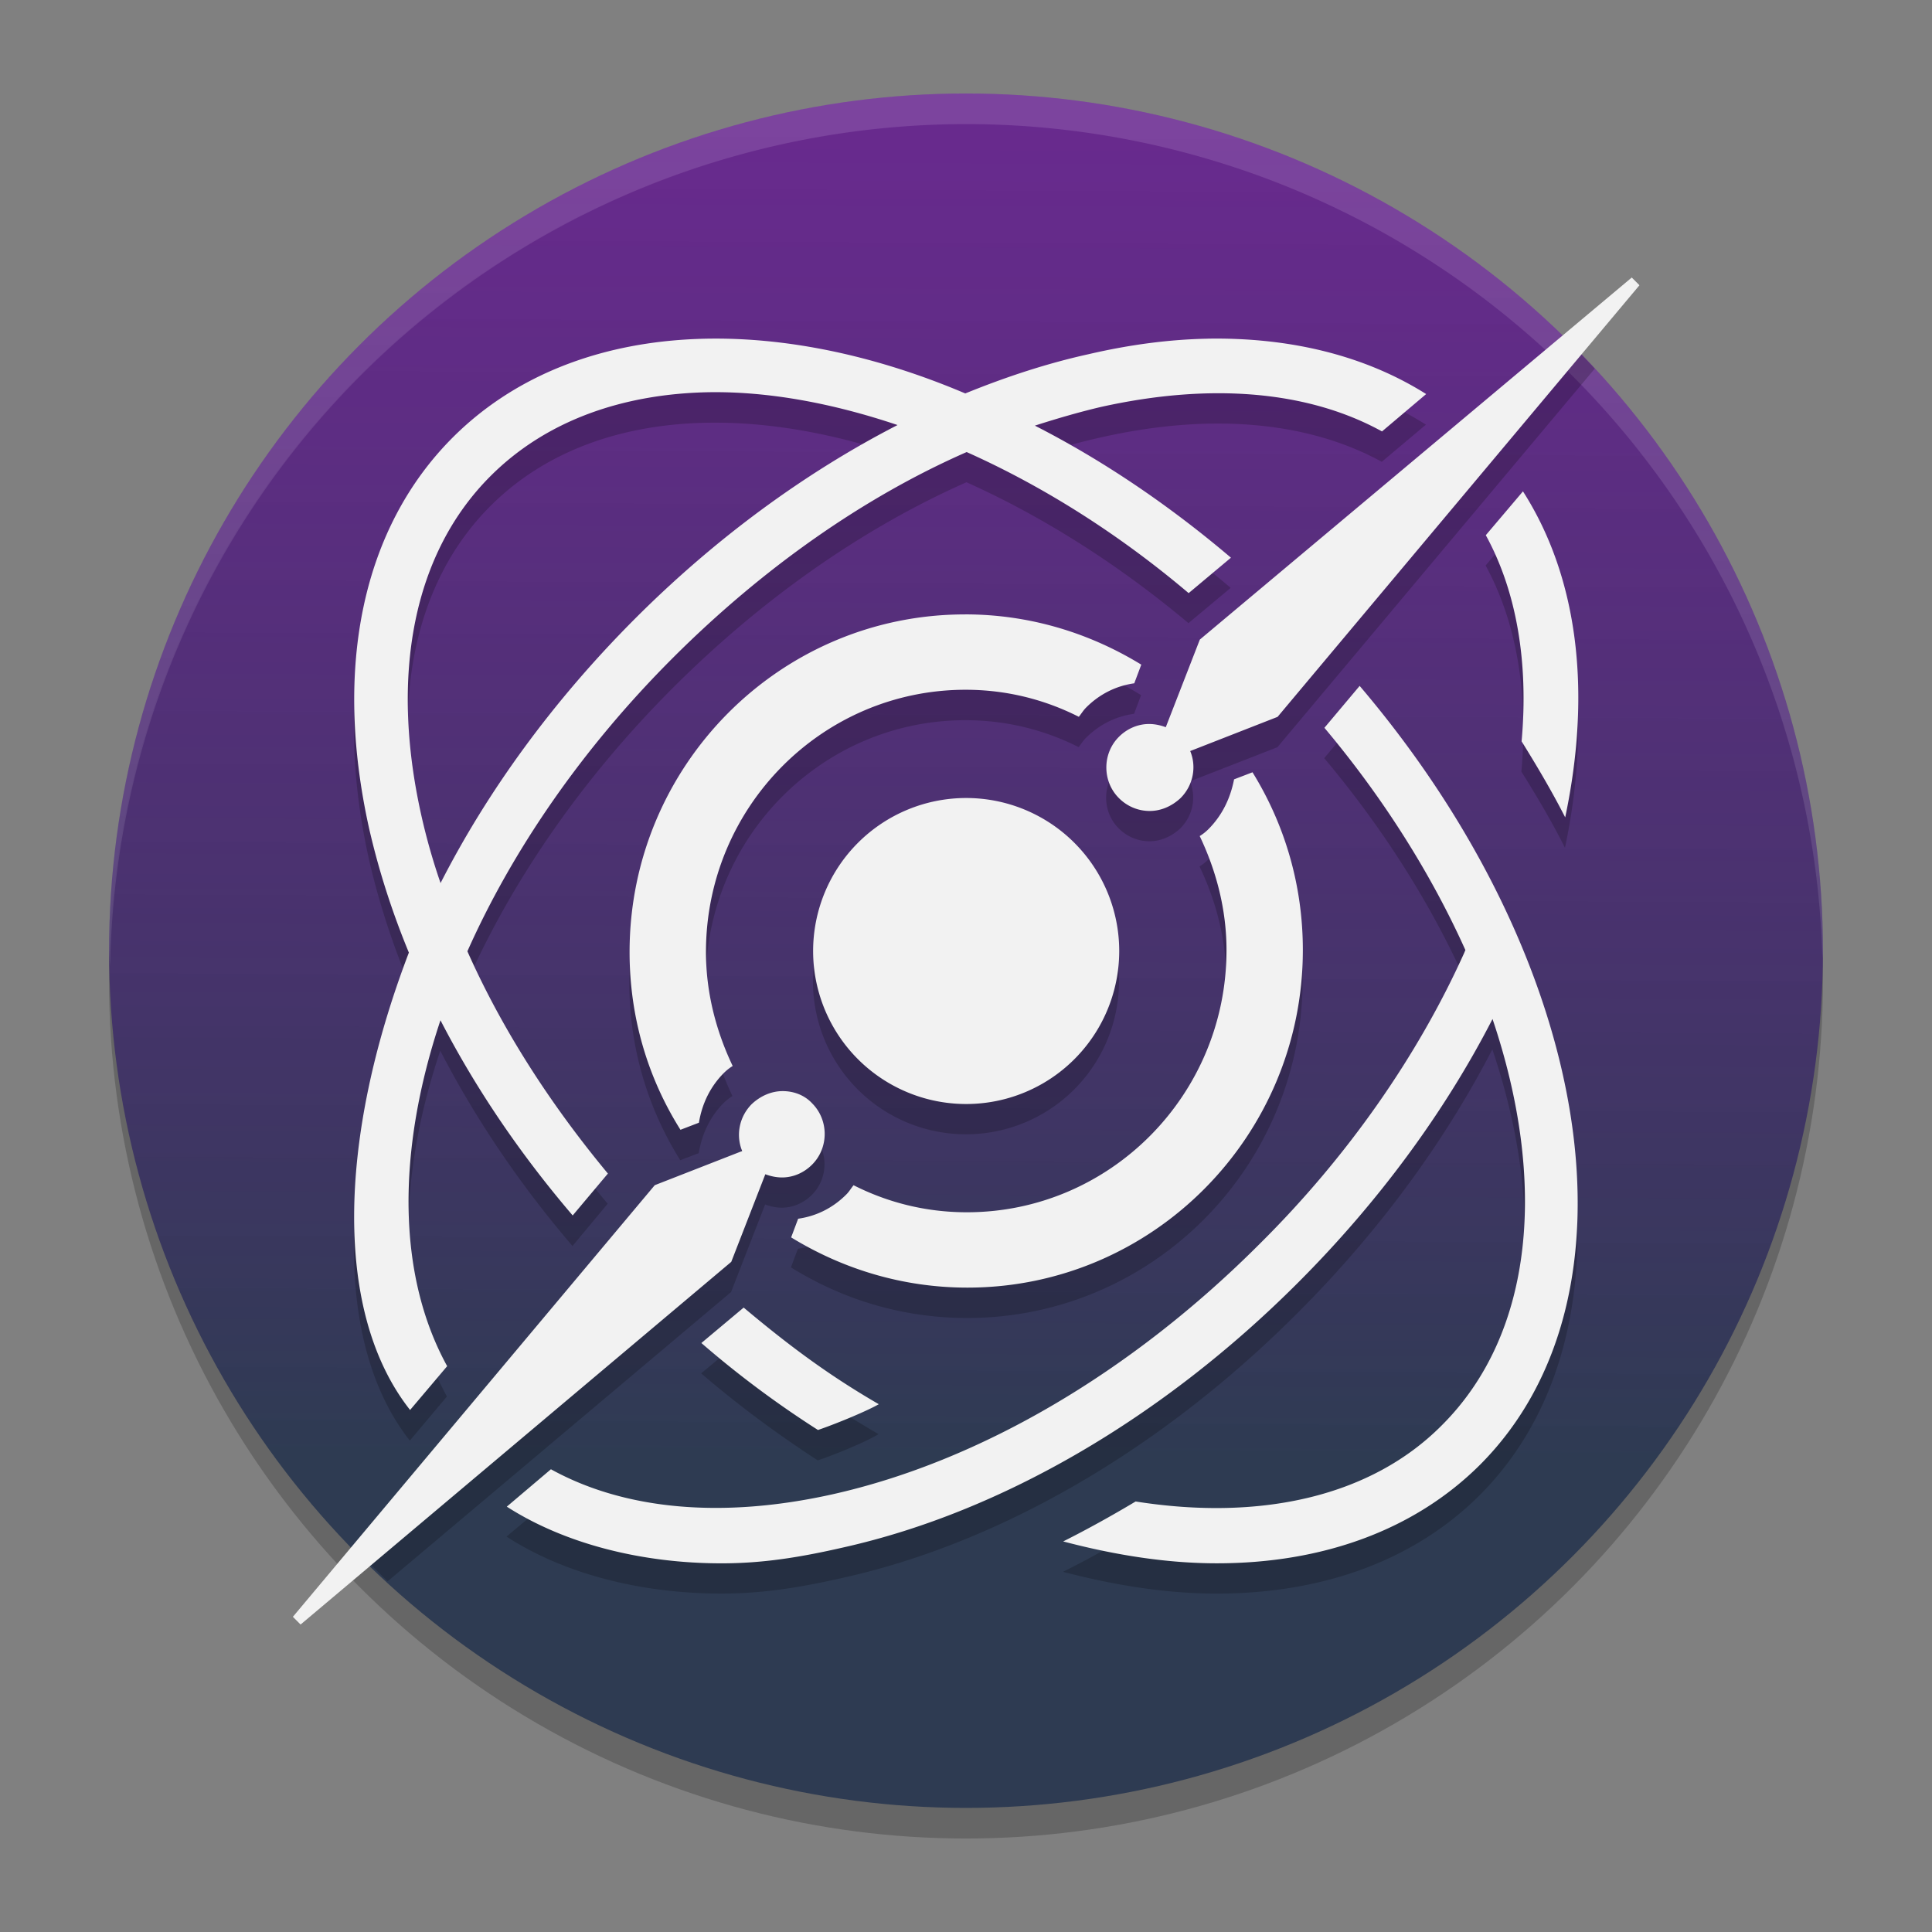 <?xml version="1.0" encoding="UTF-8" standalone="no"?>
<svg
   width="62"
   height="62"
   version="1.1"
   id="svg4"
   sodipodi:docname="pulsar.svg"
   inkscape:version="1.4 (unknown)"
   xmlns:inkscape="http://www.inkscape.org/namespaces/inkscape"
   xmlns:sodipodi="http://sodipodi.sourceforge.net/DTD/sodipodi-0.dtd"
   xmlns:xlink="http://www.w3.org/1999/xlink"
   xmlns="http://www.w3.org/2000/svg"
   xmlns:svg="http://www.w3.org/2000/svg">
  <rect width="100%" height="100%" fill="#808080" stroke="none"/>
  <defs
     id="defs4">
    <linearGradient
       id="linearGradient4"
       inkscape:collect="always">
      <stop
         style="stop-color:#2e3b52;stop-opacity:1;"
         offset="0"
         id="stop4" />
      <stop
         style="stop-color:#691b98;stop-opacity:0.8;"
         offset="1"
         id="stop5" />
    </linearGradient>
    <linearGradient
       inkscape:collect="always"
       xlink:href="#linearGradient4"
       id="linearGradient5"
       x1="32.683"
       y1="47.93"
       x2="32.89"
       y2="5.018"
       gradientUnits="userSpaceOnUse" />
  </defs>
  <sodipodi:namedview
     id="namedview4"
     pagecolor="#ffffff"
     bordercolor="#000000"
     borderopacity="0.25"
     inkscape:showpageshadow="2"
     inkscape:pageopacity="0.0"
     inkscape:pagecheckerboard="0"
     inkscape:deskcolor="#d1d1d1"
     inkscape:zoom="7.0710678"
     inkscape:cx="31.749095"
     inkscape:cy="49.0025"
     inkscape:window-width="1920"
     inkscape:window-height="996"
     inkscape:window-x="0"
     inkscape:window-y="0"
     inkscape:window-maximized="1"
     inkscape:current-layer="svg4" />
  <g
     id="g4"
     transform="translate(-0.5,-1)">
    <ellipse
       style="opacity:0.2;stroke-width:0.982"
       cx="31.5"
       cy="32.491"
       id="circle1"
       rx="27.5"
       ry="27.509" />
    <ellipse
       style="fill:url(#linearGradient5);stroke-width:0.982;fill-opacity:1"
       cx="31.5"
       cy="31.509"
       id="circle2"
       rx="27.5"
       ry="27.509" />
    <path
       style="opacity:0.1;fill:#ffffff;stroke-width:0.982"
       d="M 31.5,4 A 27.5,27.509 0 0 0 4,31.509 27.5,27.509 0 0 0 4.035,32 27.5,27.509 0 0 1 31.5,4.982 27.5,27.509 0 0 1 58.982,31.756 27.5,27.509 0 0 0 59,31.509 27.5,27.509 0 0 0 31.5,4 Z"
       id="path2" />
    <path
       style="opacity:0.2;stroke-width:0.982"
       d="m 51.169,12.293 -12.171,10.203 -1.094,2.811 c -0.165,-0.062 -0.351,-0.103 -0.536,-0.103 -0.351,0 -0.701,0.145 -0.969,0.415 -0.536,0.537 -0.536,1.426 0,1.963 0.268,0.269 0.619,0.415 0.99,0.415 0.351,0 0.701,-0.145 0.99,-0.415 0.413,-0.414 0.515,-1.012 0.308,-1.508 l 2.807,-1.095 10.184,-12.149 a 27.5,27.509 0 0 0 -0.509,-0.535 z m -27.797,0.549 c -3.288,0.019 -6.223,1.046 -8.344,3.163 -2.898,2.896 -3.842,7.356 -2.692,12.553 0.302,1.325 0.731,2.659 1.278,3.982 -2.289,6.004 -2.407,11.59 0.038,14.691 l 1.191,-1.416 c -1.614,-2.929 -1.616,-6.908 -0.215,-11.097 1.119,2.167 2.546,4.284 4.244,6.268 l 1.129,-1.356 c -1.887,-2.262 -3.415,-4.676 -4.51,-7.123 1.437,-3.227 3.665,-6.495 6.607,-9.436 2.88,-2.879 6.118,-5.135 9.417,-6.595 2.403,1.078 4.828,2.596 7.124,4.521 l 1.355,-1.131 c -2.018,-1.719 -4.146,-3.135 -6.29,-4.236 0.707,-0.235 1.414,-0.435 2.117,-0.591 3.535,-0.801 6.659,-0.513 9.022,0.781 l 1.417,-1.192 c -1.935,-1.228 -4.318,-1.836 -7,-1.782 -1.219,0.025 -2.5,0.186 -3.828,0.487 -1.318,0.295 -2.645,0.721 -3.963,1.262 -2.77,-1.172 -5.541,-1.768 -8.099,-1.754 z m -0.078,1.723 c 1.881,-0.02 3.916,0.334 6.003,1.038 -2.974,1.529 -5.853,3.644 -8.433,6.236 -2.642,2.641 -4.734,5.545 -6.233,8.48 -0.243,-0.719 -0.449,-1.438 -0.612,-2.153 -1.027,-4.581 -0.247,-8.463 2.22,-10.928 1.78,-1.78 4.246,-2.644 7.055,-2.673 z m 26.071,3.166 -1.19,1.416 c 0.986,1.808 1.375,4.069 1.148,6.616 0.515,0.822 0.988,1.623 1.399,2.445 0.863,-4.109 0.391,-7.745 -1.356,-10.477 z m -17.906,3.952 c -5.943,0 -10.763,4.857 -10.763,10.847 0,2.1 0.593,4.036 1.634,5.703 l 0.593,-0.227 c 0.102,-0.617 0.366,-1.174 0.796,-1.606 0.082,-0.082 0.184,-0.164 0.286,-0.226 -0.53,-1.111 -0.857,-2.346 -0.857,-3.664 0,-4.631 3.736,-8.398 8.332,-8.398 1.306,0 2.532,0.308 3.635,0.864 0.082,-0.103 0.144,-0.206 0.226,-0.288 0.429,-0.432 0.96,-0.7 1.552,-0.781 l 0.225,-0.599 c -1.655,-1.029 -3.574,-1.625 -5.657,-1.625 z m 12.666,2.291 -1.129,1.357 c 1.927,2.296 3.445,4.723 4.524,7.129 l -0.044,0.101 c -1.48,3.287 -3.74,6.534 -6.555,9.327 -4.131,4.129 -9.001,6.985 -13.727,8.033 -3.534,0.802 -6.658,0.513 -9.021,-0.802 l -1.418,1.192 c 1.87,1.211 4.343,1.828 6.891,1.828 1.315,0 2.502,-0.186 3.94,-0.514 5.055,-1.13 10.233,-4.15 14.569,-8.505 2.562,-2.561 4.697,-5.456 6.236,-8.446 1.756,5.208 1.338,10.09 -1.634,13.048 -2.239,2.239 -5.752,3.083 -9.821,2.426 -0.76,0.473 -1.542,0.903 -2.323,1.293 1.726,0.452 3.37,0.699 4.931,0.699 3.412,0 6.351,-1.069 8.446,-3.164 5.425,-5.444 3.596,-16.228 -3.864,-25.001 z m -3.436,2.772 -0.592,0.227 c -0.123,0.617 -0.388,1.174 -0.817,1.606 -0.081,0.082 -0.184,0.164 -0.286,0.226 0.531,1.111 0.859,2.346 0.859,3.664 0,4.631 -3.738,8.398 -8.333,8.398 -1.306,0 -2.532,-0.308 -3.635,-0.864 -0.081,0.103 -0.142,0.206 -0.224,0.288 -0.429,0.432 -0.962,0.7 -1.554,0.781 l -0.225,0.599 c 1.655,1.029 3.574,1.625 5.657,1.625 5.943,0 10.763,-4.857 10.763,-10.847 0,-2.1 -0.592,-4.036 -1.614,-5.703 z m -9.19,0.831 a 4.911,4.912 0 0 0 -4.911,4.912 4.911,4.912 0 0 0 4.911,4.912 4.911,4.912 0 0 0 4.911,-4.912 4.911,4.912 0 0 0 -4.911,-4.912 z m -5.889,9.408 c -0.351,0 -0.701,0.145 -0.99,0.415 -0.413,0.414 -0.517,1.012 -0.31,1.508 l -2.805,1.095 -9.261,11.046 a 27.5,27.509 0 0 0 0.696,0.697 l 11.02,-9.282 1.094,-2.811 c 0.165,0.062 0.349,0.103 0.534,0.103 0.351,0 0.701,-0.145 0.969,-0.414 0.536,-0.537 0.536,-1.426 0,-1.963 C 26.311,37.112 25.962,36.987 25.611,36.987 Z m -1.252,6.956 -1.356,1.131 c 1.191,1.027 2.446,1.951 3.74,2.793 0.493,-0.164 1.519,-0.575 1.952,-0.842 -1.603,-0.924 -2.856,-1.849 -4.335,-3.082 z"
       id="path3" />
    <path
       style="fill:#f2f2f2;stroke-width:0.982;fill-opacity:1"
       d="m 52.865,9.906 -13.861,11.619 -1.093,2.812 c -0.165,-0.062 -0.351,-0.103 -0.536,-0.103 -0.351,0 -0.701,0.144 -0.969,0.413 -0.536,0.537 -0.536,1.427 0,1.964 0.268,0.269 0.619,0.414 0.99,0.414 0.351,0 0.701,-0.144 0.99,-0.414 0.412,-0.413 0.516,-1.013 0.309,-1.509 L 41.499,24.005 53.112,10.154 Z M 39.27,11.869 c -1.219,0.021 -2.5,0.187 -3.83,0.496 -1.318,0.29 -2.645,0.724 -3.963,1.261 -6.33,-2.687 -12.669,-2.357 -16.441,1.406 -2.898,2.894 -3.843,7.36 -2.692,12.548 0.302,1.323 0.73,2.667 1.277,3.99 -2.289,5.996 -2.407,11.577 0.039,14.678 l 1.19,-1.406 c -1.614,-2.936 -1.616,-6.905 -0.215,-11.101 1.119,2.17 2.546,4.28 4.243,6.264 l 1.13,-1.344 c -1.887,-2.274 -3.416,-4.673 -4.509,-7.133 1.436,-3.224 3.665,-6.491 6.605,-9.427 2.88,-2.874 6.118,-5.147 9.417,-6.594 2.404,1.075 4.828,2.584 7.124,4.527 l 1.357,-1.137 c -2.02,-1.716 -4.147,-3.143 -6.292,-4.238 0.707,-0.227 1.415,-0.434 2.118,-0.599 3.536,-0.786 6.658,-0.517 9.022,0.785 l 1.417,-1.199 c -1.935,-1.219 -4.317,-1.82 -6.999,-1.778 z M 23.302,13.586 c 1.88,-0.021 3.915,0.352 6.001,1.054 -2.973,1.53 -5.852,3.638 -8.433,6.223 -2.64,2.646 -4.734,5.54 -6.232,8.476 -0.243,-0.703 -0.449,-1.427 -0.612,-2.15 -1.027,-4.569 -0.246,-8.456 2.22,-10.916 1.78,-1.777 4.247,-2.646 7.056,-2.687 z m 26.071,3.183 -1.192,1.406 c 0.986,1.799 1.376,4.073 1.149,6.616 0.514,0.826 0.988,1.633 1.399,2.439 0.864,-4.094 0.39,-7.732 -1.355,-10.461 z m -17.906,3.948 c -5.945,0 -10.763,4.858 -10.763,10.833 0,2.109 0.592,4.053 1.633,5.706 l 0.592,-0.227 c 0.103,-0.621 0.367,-1.158 0.797,-1.593 0.083,-0.083 0.184,-0.165 0.287,-0.227 -0.532,-1.116 -0.858,-2.357 -0.858,-3.66 0,-4.651 3.736,-8.414 8.332,-8.414 1.305,0 2.531,0.31 3.634,0.868 0.083,-0.103 0.144,-0.206 0.227,-0.29 0.429,-0.433 0.96,-0.702 1.552,-0.785 l 0.225,-0.599 c -1.655,-1.013 -3.575,-1.613 -5.656,-1.613 z m 12.665,2.295 -1.13,1.344 c 1.927,2.294 3.445,4.733 4.524,7.132 l -0.043,0.103 c -1.481,3.287 -3.74,6.533 -6.556,9.324 -4.129,4.135 -8.999,6.988 -13.726,8.042 -3.534,0.785 -6.659,0.496 -9.021,-0.807 l -1.416,1.2 c 1.868,1.199 4.341,1.819 6.889,1.819 1.314,0 2.502,-0.186 3.94,-0.517 5.055,-1.137 10.233,-4.155 14.568,-8.496 2.562,-2.563 4.697,-5.458 6.236,-8.455 1.758,5.209 1.339,10.088 -1.633,13.044 -2.24,2.254 -5.753,3.081 -9.82,2.439 -0.761,0.455 -1.543,0.889 -2.325,1.282 1.727,0.455 3.371,0.702 4.931,0.702 3.412,0 6.352,-1.075 8.447,-3.163 5.424,-5.437 3.595,-16.228 -3.864,-24.994 z m -3.437,2.771 -0.592,0.227 c -0.121,0.62 -0.387,1.158 -0.816,1.592 -0.083,0.084 -0.184,0.166 -0.287,0.228 0.532,1.116 0.86,2.357 0.86,3.659 0,4.652 -3.738,8.414 -8.333,8.414 -1.306,0 -2.531,-0.309 -3.635,-0.868 -0.083,0.103 -0.142,0.206 -0.225,0.289 -0.429,0.434 -0.961,0.703 -1.553,0.786 l -0.225,0.599 c 1.654,1.013 3.575,1.612 5.658,1.612 5.942,0 10.763,-4.858 10.763,-10.833 0,-2.108 -0.594,-4.052 -1.616,-5.705 z m -9.189,0.826 a 4.911,4.912 0 0 0 -4.912,4.9 4.911,4.912 0 0 0 4.912,4.92 4.911,4.912 0 0 0 4.911,-4.92 4.911,4.912 0 0 0 -4.911,-4.9 z m -5.889,9.406 c -0.351,0 -0.701,0.145 -0.99,0.414 -0.412,0.414 -0.516,1.013 -0.309,1.509 L 21.512,39.034 9.899,52.885 10.146,53.133 23.967,41.494 25.06,38.683 c 0.165,0.062 0.351,0.103 0.536,0.103 0.351,0 0.699,-0.144 0.967,-0.414 0.536,-0.537 0.536,-1.427 0,-1.964 -0.248,-0.268 -0.596,-0.393 -0.947,-0.393 z m -1.252,6.947 -1.357,1.137 c 1.192,1.034 2.447,1.964 3.742,2.791 0.493,-0.166 1.517,-0.58 1.952,-0.827 -1.605,-0.93 -2.857,-1.861 -4.336,-3.101 z"
       id="path4" />
  </g>
</svg>
